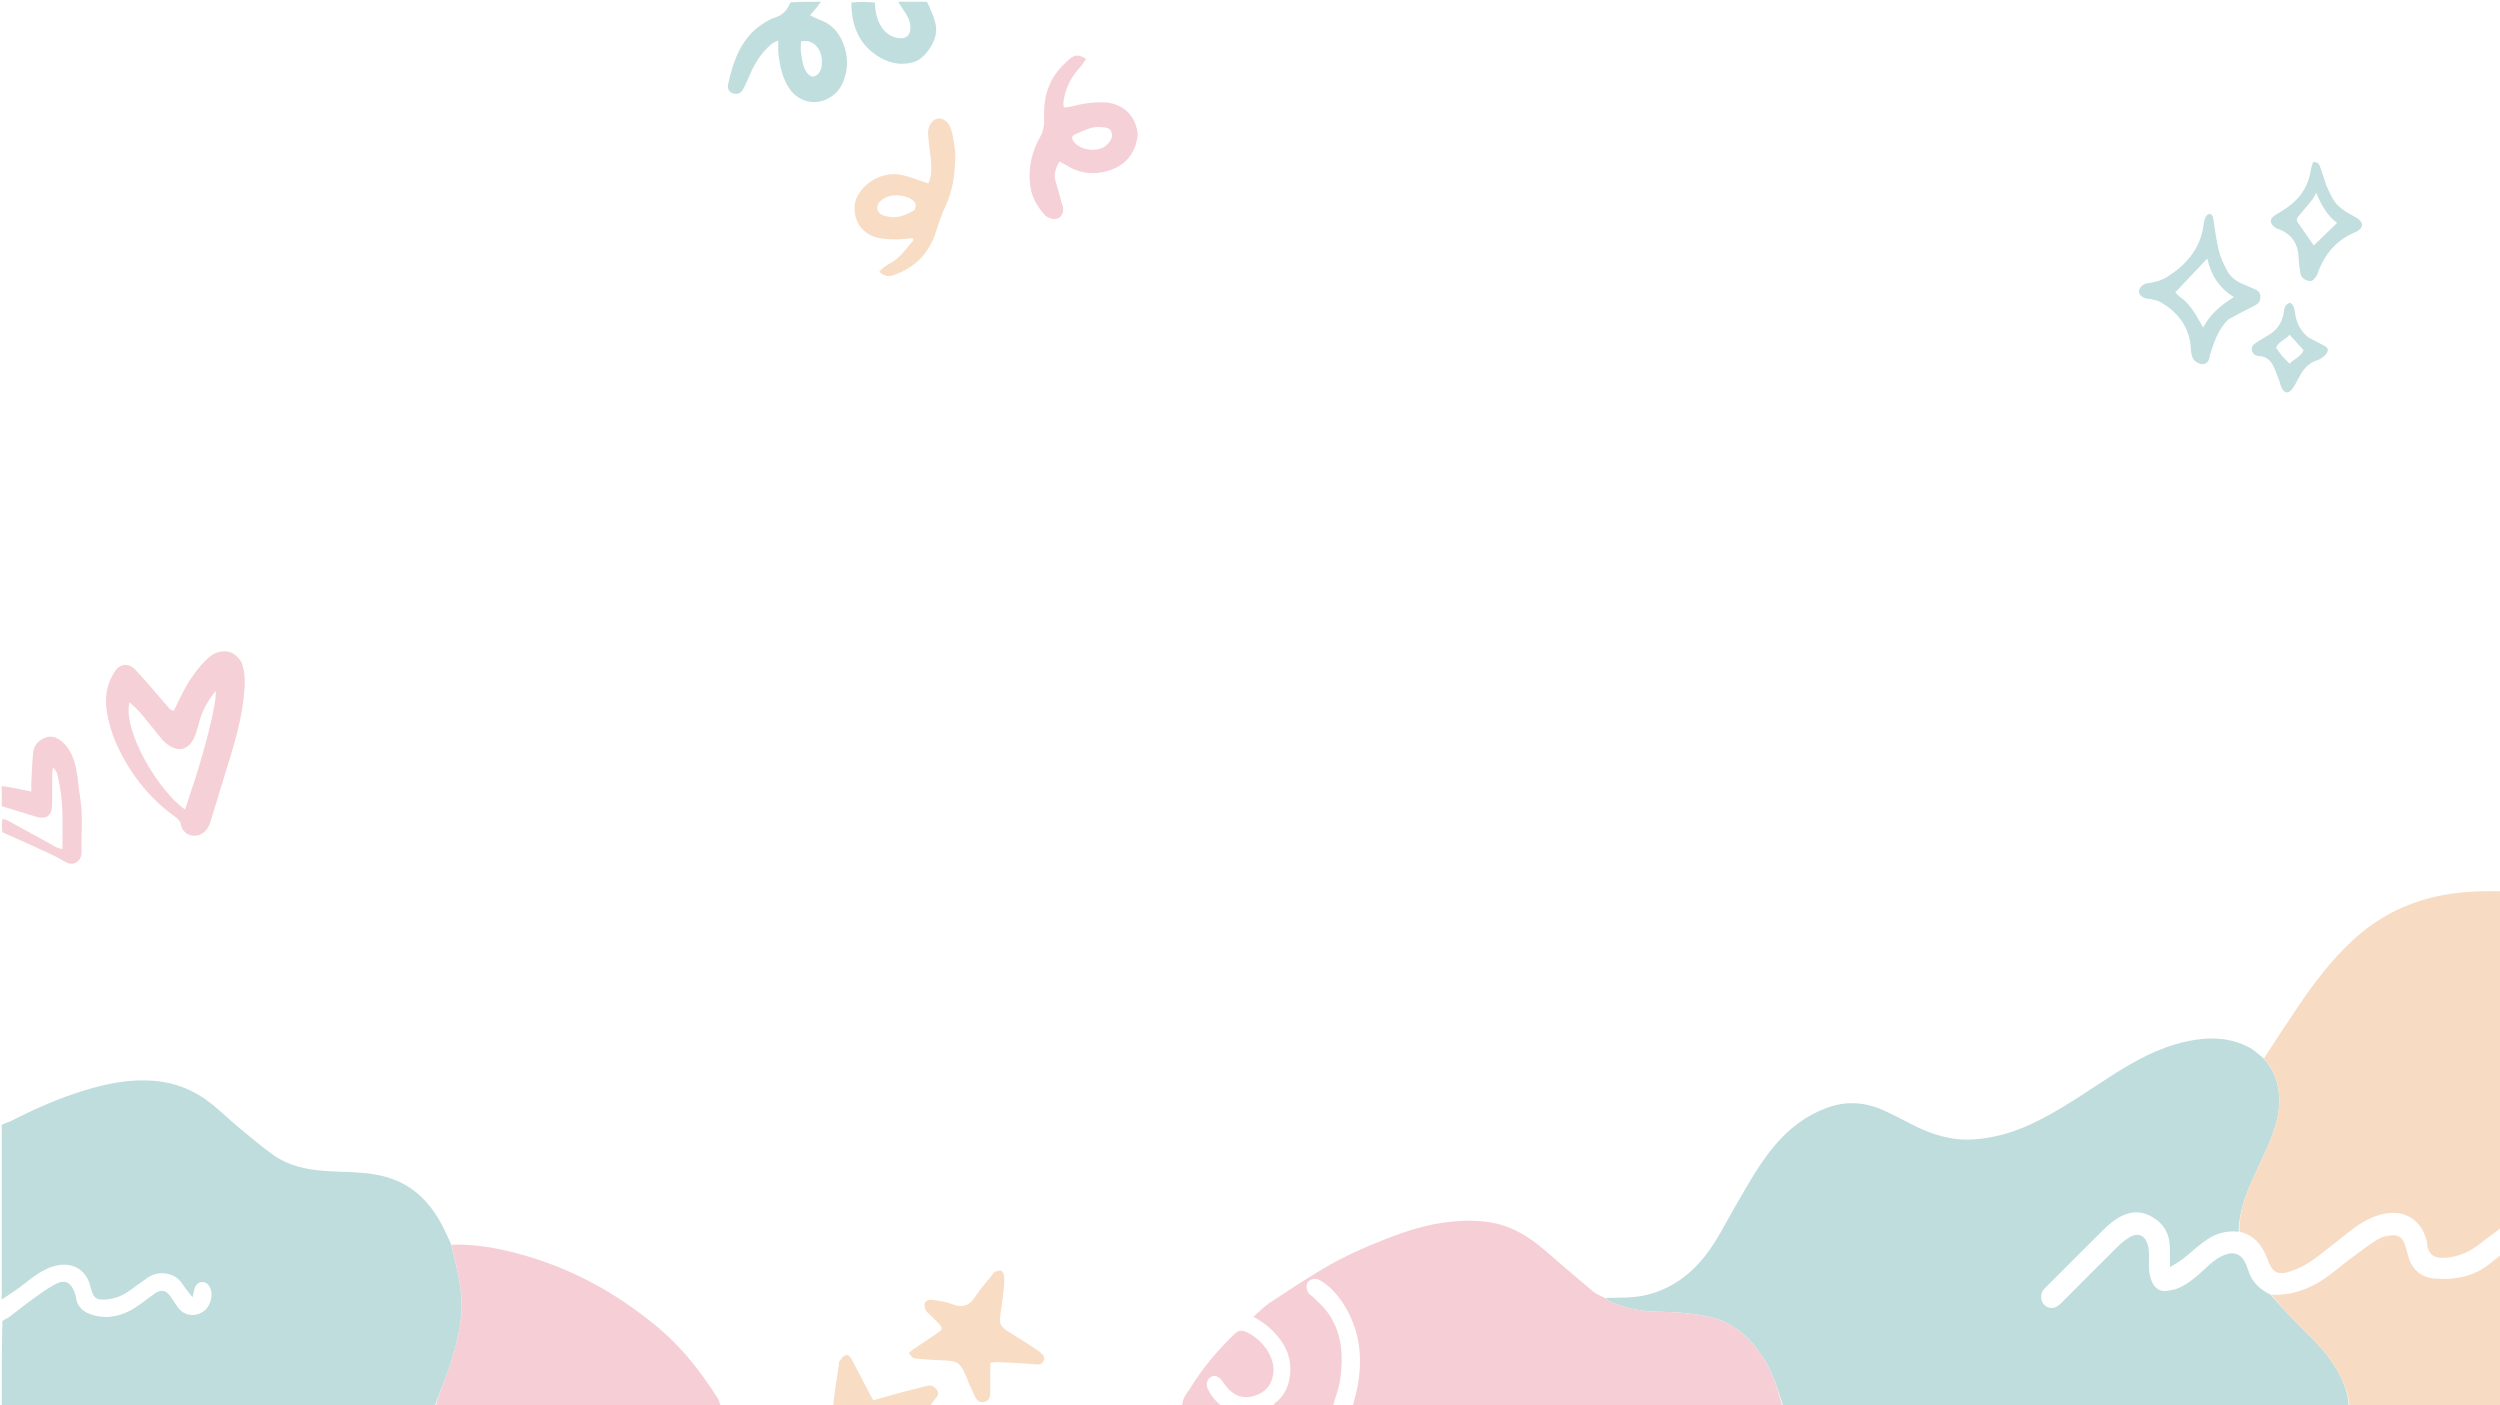 <svg id="BG" viewBox="0 0 2878 1618" x="0px" y="0px" stroke="none" version="1.1" xmlns="http://www.w3.org/2000/svg" xmlns:xlink="http://www.w3.org/1999/xlink" xml:space="preserve">
	<g>
		<g>
			<path fill="#C0DDDE" d="M1848.045,1494.208C1863.934,1493.584 1879.775,1494.609 1895.622,1490.698C1924.129,1483.663 1945.935,1467.597 1963.621,1444.86C1977.182,1427.426 1986.663,1407.558 1997.701,1388.621C2011.762,1364.495 2025.15,1339.851 2043.23,1318.447C2059.296,1299.428 2078.698,1284.486 2102.385,1275.564C2124.068,1267.397 2145.427,1268.387 2166.399,1277.388C2177.674,1282.227 2188.541,1288.052 2199.447,1293.712C2222.234,1305.54 2246.182,1313.451 2272.057,1311.697C2294.68,1310.163 2316.385,1304.084 2337.147,1294.538C2370.282,1279.302 2399.834,1258.212 2430.325,1238.629C2457.02,1221.484 2484.661,1206.172 2515.957,1199.159C2541.162,1193.51 2566.198,1193.386 2589.719,1206.053C2595.186,1208.998 2599.802,1213.519 2605.697,1218.222C2618.476,1232.287 2623.559,1248.063 2623.897,1265.467C2624.21,1281.593 2619.934,1296.951 2613.976,1311.674C2607.77,1327.009 2600.389,1341.87 2593.543,1356.947C2584.735,1376.346 2577.524,1396.157 2577.094,1417.946C2563.371,1416.475 2551.557,1419.708 2541.076,1426.783C2533.125,1432.15 2525.74,1438.424 2518.486,1444.734C2512.565,1449.885 2506.281,1454.16 2498.002,1458.707C2498.002,1449.308 2498.285,1441.999 2497.944,1434.719C2497.197,1418.77 2489.618,1407.037 2475.365,1399.726C2461.346,1392.535 2448.137,1395.527 2435.824,1403.699C2430.056,1407.527 2424.848,1412.347 2419.905,1417.24C2398.347,1438.578 2376.979,1460.107 2355.546,1481.57C2354.37,1482.749 2353.089,1483.862 2352.107,1485.191C2348.651,1489.86 2349.132,1497.926 2352.986,1501.743C2357.795,1506.506 2363.623,1507.142 2369.269,1503.159C2371.695,1501.448 2373.756,1499.194 2375.872,1497.077C2396.609,1476.332 2417.252,1455.492 2438.108,1434.867C2442.094,1430.926 2446.594,1427.309 2451.384,1424.417C2460.982,1418.624 2468.988,1421.819 2472.362,1432.471C2473.347,1435.58 2473.792,1438.953 2473.906,1442.225C2474.14,1448.883 2473.589,1455.587 2474.119,1462.211C2474.483,1466.753 2475.507,1471.464 2477.33,1475.619C2480.542,1482.937 2486.268,1487.274 2494.744,1486.007C2499.262,1485.331 2503.951,1484.57 2508.079,1482.75C2519.8,1477.582 2529.25,1469.096 2538.506,1460.462C2545.833,1453.626 2553.289,1447.034 2563.088,1443.87C2572.012,1440.988 2579.566,1443.855 2584.008,1452.188C2585.718,1455.398 2587.097,1458.847 2588.155,1462.33C2592.221,1475.728 2601.305,1484.346 2614.083,1490.475C2621.287,1498.732 2628.018,1506.534 2635.13,1513.974C2651.666,1531.274 2669.997,1546.889 2683.77,1566.762C2694.934,1582.87 2703.14,1600.017 2704,1620C2487.292,1620 2270.583,1620 2052.844,1619.233C2046.421,1598.583 2040.381,1578.98 2028.808,1561.574C2013.794,1538.992 1994.739,1521.904 1967.431,1515.925C1947.309,1511.52 1926.866,1510.303 1906.339,1509.98C1888.243,1509.695 1870.942,1505.516 1854.205,1498.902C1851.895,1497.989 1850.086,1495.804 1848.045,1494.208z"/>
			<path fill="#F8DBC3" d="M2578.001,1417.924C2577.524,1396.157 2584.735,1376.346 2593.543,1356.947C2600.389,1341.87 2607.77,1327.009 2613.976,1311.674C2619.934,1296.951 2624.21,1281.593 2623.897,1265.467C2623.559,1248.063 2618.476,1232.287 2606.298,1218.506C2619.299,1198.029 2632.579,1178.168 2645.876,1158.319C2664.203,1130.964 2684.177,1104.984 2708.437,1082.506C2736.337,1056.655 2768.704,1039.854 2805.987,1031.721C2829.898,1026.506 2853.894,1025.54 2879.063,1026.006C2880,1154.708 2880,1283.417 2879.372,1413.333C2871.47,1419.737 2863.875,1424.542 2856.997,1430.217C2845.95,1439.334 2833.523,1445.672 2819.517,1447.526C2803.938,1449.589 2794.72,1446.203 2793.876,1429.697C2793.859,1429.367 2793.822,1429.03 2793.74,1428.711C2787.648,1405.101 2770.3,1394.416 2750.083,1396.518C2734.135,1398.176 2720.432,1405.75 2707.891,1415.294C2694.981,1425.12 2682.509,1435.52 2669.618,1445.372C2658.493,1453.876 2646.634,1461.103 2632.847,1464.71C2623.339,1467.197 2617.61,1465.031 2613.122,1456.333C2611.609,1453.402 2610.604,1450.208 2609.379,1447.13C2603.533,1432.436 2594.09,1421.611 2578.001,1417.924zM2704.937,1620C2703.14,1600.017 2694.934,1582.87 2683.77,1566.762C2669.997,1546.889 2651.666,1531.274 2635.13,1513.974C2628.018,1506.534 2621.287,1498.732 2615.027,1490.492C2633.473,1491.474 2649.694,1486.587 2665.312,1478.4C2680.46,1470.459 2692.718,1458.691 2706.292,1448.667C2716.405,1441.2 2726.407,1433.513 2737.042,1426.856C2741.594,1424.006 2747.549,1422.668 2753.007,1422.16C2761.453,1421.375 2765.745,1424.783 2768.58,1432.946C2770.097,1437.316 2771.184,1441.838 2772.405,1446.308C2776.397,1460.923 2786.964,1470.596 2802.117,1471.838C2825.609,1473.763 2847.797,1469.968 2866.695,1454.376C2871.032,1450.798 2875.56,1447.453 2880,1444C2880,1502.521 2880,1561.041 2880,1620C2821.959,1620 2763.917,1620 2704.937,1620z"/>
			<path fill="#F5CFD5" d="M1847.329,1494.082C1850.086,1495.804 1851.895,1497.989 1854.205,1498.902C1870.942,1505.516 1888.243,1509.695 1906.339,1509.98C1926.866,1510.303 1947.309,1511.52 1967.431,1515.925C1994.739,1521.904 2013.794,1538.992 2028.808,1561.574C2040.381,1578.98 2046.421,1598.583 2051.907,1619.233C1887.292,1620 1722.583,1620 1557.018,1619.238C1561.873,1602.807 1565.274,1586.461 1565.617,1569.979C1566.143,1544.655 1559.686,1520.68 1545.455,1499.419C1538.821,1489.508 1530.819,1480.551 1520.376,1474.263C1515.137,1471.108 1509.3,1471.764 1505.813,1475.706C1502.816,1479.093 1503.69,1486.11 1507.733,1490.236C1508.642,1491.163 1510.046,1491.603 1510.956,1492.529C1516.75,1498.432 1523.227,1503.854 1528.079,1510.462C1545.129,1533.685 1546.587,1560.41 1542.921,1587.576C1541.436,1598.585 1537.061,1609.204 1534,1620C1511.292,1620 1488.583,1620 1464.937,1620C1465.479,1618.225 1466.699,1616.119 1468.48,1614.73C1480.199,1605.591 1484.756,1592.512 1485.412,1578.815C1485.995,1566.66 1482.615,1554.621 1475.264,1544.135C1467.132,1532.535 1456.918,1523.351 1442.935,1515.855C1449.722,1509.962 1455.138,1504.148 1461.577,1499.874C1481.765,1486.474 1502.035,1473.143 1522.844,1460.745C1546.004,1446.947 1570.636,1435.982 1595.739,1426.153C1619.609,1416.807 1644.128,1409.065 1669.583,1406.503C1693.403,1404.105 1717.573,1404.593 1740.229,1414.436C1754.02,1420.427 1766.312,1428.963 1777.721,1438.756C1796.351,1454.75 1814.905,1470.835 1833.733,1486.592C1837.466,1489.715 1842.291,1491.534 1847.329,1494.082zM1360.937,1620C1360.083,1610.631 1366.563,1604.091 1370.966,1596.9C1384.737,1574.406 1401.843,1554.505 1420.735,1536.103C1424.517,1532.42 1428.313,1530.874 1433.264,1532.831C1450.946,1539.816 1467.252,1560.322 1466.043,1578.756C1465.194,1591.697 1459.068,1600.963 1447.277,1605.731C1435.604,1610.451 1424.327,1609.12 1414.999,1599.844C1411.973,1596.835 1409.466,1593.26 1406.986,1589.757C1403.348,1584.617 1398.583,1582.667 1394.389,1584.934C1389.401,1587.629 1387.832,1593.692 1390.65,1599.466C1394.516,1607.386 1399.959,1613.95 1407.685,1619.405C1392.625,1620 1377.25,1620 1360.937,1620z"/>
		</g>
		<g>
			<path fill="#C0DDDE" d="M2,1294.937C5.727,1292.79 9.703,1292.065 13.142,1290.294C40.394,1276.261 68.367,1264.03 97.74,1255.083C123.65,1247.19 150.006,1242.011 177.16,1244.203C201.916,1246.201 224.322,1255.209 243.684,1270.893C254.768,1279.872 265.046,1289.84 276.037,1298.941C289.059,1309.723 301.965,1320.76 315.821,1330.392C332.584,1342.046 352.228,1346.24 372.285,1347.849C387.167,1349.042 402.155,1348.93 417.03,1350.179C436.737,1351.833 455.772,1356.387 472.424,1367.711C491.722,1380.834 504.304,1399.403 513.783,1420.332C515.426,1423.958 517.092,1427.574 519.325,1432.444C520.716,1437.231 521.523,1440.771 522.344,1444.307C528.02,1468.75 533.856,1492.864 530.504,1518.658C527.74,1539.92 522.547,1560.166 515.042,1580.034C510.012,1593.35 505.013,1606.678 500,1620C334.243,1620 168.486,1620 2,1620C2,1587.295 2,1554.585 2.706,1520.851C6.044,1518.448 8.913,1517.388 11.265,1515.633C20.033,1509.088 28.459,1502.076 37.343,1495.697C45.945,1489.52 54.585,1483.223 63.878,1478.227C74.352,1472.597 81.453,1476.059 85.624,1487.298C86.317,1489.165 87.151,1491.058 87.383,1493.004C88.873,1505.5 97.235,1511.397 108.239,1514.265C124.973,1518.627 140.557,1514.716 154.862,1505.857C163.02,1500.805 170.309,1494.372 178.294,1489.015C185.729,1484.028 190.929,1485.166 196.201,1492.367C199.143,1496.384 201.609,1500.75 204.55,1504.769C211.757,1514.617 223.408,1516.651 233.689,1510.022C242.326,1504.452 246.111,1490.847 241.552,1481.757C238.045,1474.766 229.648,1473.617 225.468,1480.159C223.226,1483.668 222.995,1488.462 221.629,1493.52C217.829,1488.499 213.561,1483.607 210.133,1478.185C201.403,1464.373 182.409,1462.475 170.485,1470.523C163.337,1475.346 156.437,1480.538 149.461,1485.614C141.21,1491.619 132.043,1495.304 121.861,1495.971C110.712,1496.701 107.891,1494.505 104.794,1483.687C104.52,1482.731 104.317,1481.755 104.071,1480.79C99.044,1461.049 82.595,1452.049 62.754,1457.477C47.439,1461.666 36.042,1471.794 23.915,1481.045C16.894,1486.402 9.323,1491.039 2,1496C2,1429.292 2,1362.583 2,1294.937z"/>
			<path fill="#F5CFD5" d="M500.937,1620C505.013,1606.678 510.012,1593.35 515.042,1580.034C522.547,1560.166 527.74,1539.92 530.504,1518.658C533.856,1492.864 528.02,1468.75 522.344,1444.307C521.523,1440.771 520.716,1437.231 519.855,1432.889C545.829,1431.979 571.187,1436.443 596.232,1443.126C627.184,1451.386 656.755,1463.164 684.869,1478.467C710.863,1492.616 735.023,1509.376 757.8,1528.416C785.181,1551.305 806.603,1578.902 825.616,1608.674C827.531,1611.672 828.591,1615.215 830.023,1619.253C720.625,1620 611.25,1620 500.937,1620z"/>
		</g>
	</g>
	<g>
		<path fill="#C2DEDF" d="M2565.639,367.522C2553.339,378.876 2549.014,393.62 2544.238,408.126C2544.032,408.749 2544.032,409.438 2543.919,410.094C2543.209,414.238 2541.715,417.884 2537.186,419.069C2533.469,420.04 2526.551,416.88 2524.621,412.706C2523.143,409.512 2522.326,405.78 2522.168,402.244C2521.05,377.317 2508.015,360.025 2487.316,347.807C2483.733,345.692 2479.168,345.218 2475.03,344.084C2474.093,343.827 2473.028,344.077 2472.048,343.925C2466.402,343.044 2462.528,339.643 2462.348,335.476C2462.192,331.87 2466.514,326.92 2471.486,326.286C2480.205,325.174 2488.521,322.858 2495.844,318.14C2516.07,305.109 2531.24,288.169 2536.012,263.67C2536.771,259.774 2536.976,255.72 2538.18,251.979C2538.88,249.806 2540.79,246.866 2542.634,246.464C2546.294,245.666 2547.428,248.856 2547.951,252.101C2549.898,264.183 2551.302,276.406 2554.203,288.26C2556.14,296.173 2559.764,303.811 2563.55,311.096C2567.844,319.359 2575.229,324.508 2583.906,327.832C2587.931,329.374 2591.802,331.317 2595.805,332.921C2600.426,334.772 2602.422,337.977 2602.101,343.007C2601.805,347.646 2599.218,349.956 2595.322,351.892C2585.522,356.763 2575.89,361.976 2565.639,367.522M2509.337,341.651C2521.811,350.007 2528.345,363.16 2536.222,377.116C2544.598,361.285 2556.666,351.275 2571.706,342.06C2554.203,331.184 2545.22,316.223 2541.041,297.573C2528.109,311.262 2516.266,323.798 2504.142,336.632C2505.481,338.043 2506.822,339.457 2509.337,341.651zM2678.041,213.612C2680.447,218.821 2682.56,223.339 2684.896,227.738C2690.138,237.613 2699.166,243.178 2708.575,248.297C2710.897,249.561 2713.323,250.775 2715.326,252.458C2720.677,256.951 2720.444,261.339 2714.793,265.434C2713.462,266.398 2711.909,267.096 2710.386,267.747C2689.933,276.487 2676.752,291.985 2668.831,312.381C2668.231,313.924 2668.021,315.706 2667.118,317.026C2664.893,320.277 2662.673,324.34 2657.942,323.377C2653.271,322.425 2649.069,319.979 2648.231,314.603C2647.315,308.728 2646.374,302.805 2646.182,296.879C2645.679,281.41 2638.978,270.311 2624.475,264.277C2622.655,263.519 2620.656,262.976 2619.097,261.842C2612.353,256.933 2612.553,251.399 2619.741,247.264C2628.684,242.121 2637.254,236.688 2644.431,229.02C2653.166,219.687 2658.077,208.845 2660.096,196.402C2660.65,192.994 2661.872,189.693 2662.672,186.764C2668.977,185.741 2670.022,189.797 2671.232,193.045C2673.662,199.568 2675.667,206.25 2678.041,213.612M2662.238,229.352C2657.194,235.489 2652.217,241.683 2647.073,247.735C2645.072,250.089 2642.677,252.319 2644.871,255.543C2651.143,264.761 2657.598,273.854 2663.666,282.545C2672.343,274.157 2681.244,265.552 2690.459,256.644C2679.265,248.468 2672.29,236.358 2666.58,222.027C2664.873,224.846 2663.882,226.483 2662.238,229.352zM2657.668,388.563C2663.274,391.595 2668.315,394.157 2673.34,396.75C2676.611,398.437 2680.898,400.189 2679.51,404.529C2678.541,407.559 2675.474,410.313 2672.692,412.26C2669.771,414.304 2665.979,415.052 2662.735,416.696C2654.63,420.803 2649.891,427.928 2645.868,435.748C2643.601,440.154 2641.32,444.694 2638.211,448.49C2634.274,453.295 2630.36,452.833 2627.11,447.441C2625.449,444.685 2624.997,441.224 2623.796,438.162C2621.272,431.729 2619.326,424.918 2615.794,419.078C2612.728,414.008 2607.729,410.155 2601.098,409.927C2596.553,409.77 2593.399,407.657 2592.388,403.217C2591.41,398.921 2594.29,396.417 2597.496,394.38C2602.259,391.354 2607.037,388.346 2611.905,385.494C2621.048,380.137 2626.375,372.393 2628.671,361.939C2629.708,357.221 2628.838,350.724 2636.296,348.537C2640.634,350.802 2641.395,355.226 2642.01,359.878C2643.503,371.148 2647.808,380.974 2657.668,388.563M2627.098,409.814C2629.817,412.614 2632.537,415.414 2635.693,418.664C2641.347,413.037 2648.762,410.705 2651.917,403.205C2646.545,397.241 2641.359,391.485 2635.861,385.381C2630.471,391.421 2622.919,393.291 2620.172,400.36C2622.372,403.317 2624.346,405.969 2627.098,409.814z"/>
		<g>
			<path fill="#C1DEDF" d="M1067.065,2C1070.857,9.684 1074.157,17.238 1076.466,25.083C1079.906,36.77 1076.052,47.647 1069.513,56.908C1064.694,63.732 1058.706,70.05 1049.399,72.192C1034.388,75.648 1021.113,71.797 1008.994,63.633C987.882,49.41 980.218,28.315 980.051,2.881C988.714,2 997.428,2 1007.056,2.873C1007.552,12.891 1009.3,21.597 1013.88,29.534C1018.421,37.403 1025.279,42.548 1034.311,43.881C1043.282,45.205 1048.076,40.609 1048.13,31.75C1048.182,23.24 1043.588,16.747 1039.135,10.143C1037.342,7.484 1035.707,4.718 1034,2C1044.71,2 1055.42,2 1067.065,2zM945.064,2C941.779,6.915 937.557,11.83 932.576,17.629C937.026,19.722 940.121,21.486 943.423,22.676C958.751,28.201 967.731,39.402 972.368,54.57C976.586,68.365 975.947,81.93 970.229,95.197C966.065,104.861 958.879,111.458 949.165,115.282C935.004,120.857 918.451,115.611 909.528,103.092C900.524,90.458 897.736,75.874 896.037,60.966C895.553,56.715 895.963,52.361 895.963,46.587C892.884,48.151 890.451,48.898 888.628,50.392C877.605,59.422 869.891,70.911 864.214,83.883C861.552,89.967 858.961,96.105 855.865,101.969C853.05,107.3 849.155,108.933 844.439,107.68C839.89,106.473 836.909,102.484 838.208,96.748C844.309,69.795 852.99,44.107 877.589,27.718C882.261,24.605 887.336,21.704 892.643,20.024C901.389,17.256 906.386,11.241 909.981,2.711C921.376,2 932.752,2 945.064,2M945.789,77.701C946.663,69.957 946.45,62.459 941.847,55.639C937.238,48.809 930.064,45.64 922.058,47.8C922.058,52.169 921.478,56.86 922.186,61.347C923.417,69.146 924.158,77.244 929.141,83.909C933.186,89.32 938.034,89.559 942.407,84.492C943.675,83.023 944.337,81.032 945.789,77.701z"/>
			<path fill="#F8DCC4" d="M1050.067,274.26C1044.81,274.696 1039.553,275.488 1034.295,275.502C1018.99,275.542 1003.606,275.688 991.999,262.958C983.611,253.758 981.176,237.856 986.691,226.664C995.894,207.989 1018.537,196.811 1039.1,201.627C1048.907,203.924 1058.343,207.803 1068.627,211.19C1073.302,201.876 1072.397,191.394 1071.328,180.936C1070.387,171.734 1068.805,162.574 1068.378,153.355C1068.205,149.626 1069.483,145.198 1071.597,142.113C1077.634,133.306 1087.59,135.293 1092.605,143.918C1095.495,148.887 1096.618,155.087 1097.632,160.89C1098.882,168.042 1100.001,175.387 1099.749,182.598C1099.085,201.526 1096.75,220.133 1088.326,237.631C1083.899,246.827 1080.664,256.666 1077.609,266.44C1069.802,291.418 1053.594,307.915 1029.021,316.651C1022.538,318.956 1017.443,317.796 1012.242,312.754C1018.114,305.493 1027.14,302.809 1033.558,296.934C1040.106,290.94 1045.678,283.88 1051.603,276.202C1051.18,274.595 1050.693,274.309 1050.067,274.26M1053.026,241.522C1054.667,237.527 1054.834,233.83 1051.107,230.756C1042.259,223.457 1024.536,222.79 1015.763,229.592C1012.283,232.291 1009.263,235.386 1010.025,240.423C1010.795,245.519 1014.451,247.297 1018.856,248.595C1030.929,252.153 1041.679,248.77 1053.026,241.522z"/>
			<path fill="#F5D0D6" d="M1307.396,166.873C1301.003,184.987 1288.075,194.045 1270.651,197.93C1254.486,201.536 1239.801,198.302 1226.118,189.336C1224.232,188.1 1222.089,187.256 1219.457,185.922C1215.495,193.514 1212.682,200.532 1215.249,208.866C1217.885,217.426 1220.101,226.115 1222.519,234.742C1222.877,236.021 1223.512,237.246 1223.709,238.543C1225.24,248.672 1218.006,254.685 1208.484,251.092C1206.359,250.29 1204.11,249.077 1202.632,247.418C1194.083,237.819 1187.796,227.003 1186.041,214.01C1183.32,193.88 1187.602,175.049 1197.465,157.551C1201.448,150.485 1202.356,143.229 1202.016,135.466C1201.367,120.629 1203.495,106.385 1210.418,92.962C1215.579,82.958 1223.176,75.092 1231.428,67.834C1237.329,62.644 1242.646,62.798 1250.341,67.888C1247.864,71.285 1245.698,74.898 1242.919,77.952C1232.562,89.335 1226.082,102.479 1224.147,117.776C1223.949,119.343 1224.383,120.99 1224.616,123.658C1227.496,123.363 1230.03,123.425 1232.387,122.809C1245.307,119.431 1258.314,117.255 1271.768,117.914C1288.686,118.743 1306.793,129.339 1309.641,153.429C1310.126,157.527 1308.383,161.889 1307.396,166.873M1239.082,153.977C1234.203,155.66 1232.689,158.445 1236.021,162.967C1243.758,173.467 1264.296,175.821 1273.744,167.189C1278.12,163.191 1281.463,158.32 1279.553,152.241C1277.711,146.378 1271.658,146.784 1266.944,146.281C1263.112,145.873 1258.951,146.374 1255.243,147.492C1250.189,149.014 1245.428,151.506 1239.082,153.977z"/>
		</g>
		<path fill="#F8DCC4" d="M958.937,1620C960.634,1603.361 963.271,1586.722 965.892,1570.081C966.046,1569.099 965.698,1567.795 966.217,1567.155C968.182,1564.731 970.008,1561.624 972.635,1560.446C976.179,1558.857 978.691,1561.551 980.398,1564.839C986.826,1577.219 993.363,1589.543 999.862,1601.887C1001.548,1605.091 1003.244,1608.29 1005.242,1612.071C1016.92,1608.784 1028.277,1605.486 1039.693,1602.405C1048.646,1599.989 1057.744,1598.091 1066.637,1595.484C1072.132,1593.872 1075.756,1596.211 1078.606,1600.117C1081.543,1604.142 1079.264,1607.504 1076.407,1610.721C1074.216,1613.189 1072.468,1616.052 1070.262,1619.37C1033.292,1620 996.583,1620 958.937,1620zM1115.406,1592.5C1114.406,1589.944 1113.836,1588.026 1113.052,1586.2C1105.209,1567.936 1102.813,1566.497 1082.841,1565.931C1073.583,1565.668 1064.338,1564.786 1055.101,1564.018C1050.892,1563.667 1050.907,1563.483 1046.302,1557.747C1047.889,1556.333 1049.373,1554.691 1051.151,1553.48C1060.757,1546.943 1070.501,1540.607 1080.063,1534.007C1085.062,1530.558 1085.273,1528.904 1081.37,1524.515C1077.837,1520.541 1073.917,1516.911 1070.194,1513.104C1068.567,1511.441 1066.324,1509.965 1065.583,1507.953C1064.623,1505.346 1063.789,1501.684 1064.939,1499.601C1066.011,1497.658 1069.911,1495.973 1072.286,1496.289C1080.132,1497.331 1088.222,1498.366 1095.536,1501.179C1107.644,1505.837 1116.039,1503.5 1123.075,1492.271C1128.498,1483.615 1135.659,1476.048 1142.049,1467.999C1143.078,1466.703 1143.87,1464.833 1145.212,1464.258C1147.47,1463.292 1150.33,1462.312 1152.462,1462.943C1154.005,1463.4 1155.512,1466.369 1155.745,1468.369C1156.243,1472.637 1156.252,1477.038 1155.832,1481.323C1154.994,1489.872 1153.736,1498.38 1152.638,1506.903C1152.554,1507.559 1152.324,1508.195 1152.226,1508.85C1149.777,1525.307 1150.87,1527.206 1165.366,1535.879C1175.046,1541.671 1184.449,1547.931 1193.919,1554.069C1195.854,1555.322 1197.607,1556.887 1199.318,1558.446C1202.115,1560.993 1202.845,1564.144 1200.958,1567.445C1199.129,1570.644 1196.533,1571.091 1192.594,1570.714C1178.088,1569.329 1163.503,1568.748 1148.94,1568.007C1146.395,1567.877 1143.815,1568.432 1139.979,1568.79C1139.979,1577.801 1139.981,1586.359 1139.978,1594.917C1139.976,1597.913 1140.08,1600.915 1139.926,1603.903C1139.604,1610.139 1137.186,1613.273 1132.39,1613.953C1127.443,1614.655 1124.656,1612.705 1121.979,1606.769C1119.93,1602.225 1117.82,1597.709 1115.406,1592.5z"/>
		<path fill="#F5D0D6" d="M2,904.921C12.944,906.332 23.887,908.664 36.055,911.257C36.055,907.229 35.897,903.651 36.084,900.092C36.676,888.83 37.057,877.542 38.178,866.329C39.06,857.502 44.99,851.707 52.859,848.96C60.896,846.155 67.871,850.144 73.513,855.733C81.61,863.753 85.377,874.254 87.641,885.001C89.885,895.651 90.322,906.669 92.16,917.421C95.785,938.62 93.364,959.939 93.837,981.193C94.067,991.581 84.685,997.334 76.212,992.743C70.711,989.762 65.329,986.524 59.668,983.884C40.992,975.173 22.213,966.682 2.737,958.053C2,953.259 2,948.518 2.714,942.951C5.529,943.092 7.696,943.935 9.718,945.044C28.034,955.091 46.306,965.216 64.648,975.214C66.528,976.238 68.78,976.58 71.886,977.563C71.895,953.091 73.046,929.602 69.071,906.273C68.129,900.749 67.005,895.238 65.559,889.829C65.067,887.992 63.326,886.489 61.123,883.371C60.598,886.929 60.185,888.467 60.172,890.009C60.076,901.975 60.157,913.942 59.988,925.906C59.799,939.303 53.455,943.914 40.918,940.024C27.95,936 14.973,932.007 2,928C2,920.614 2,913.228 2,904.921zM278.133,762.523C282.99,775.785 282,788.446 280.696,801.516C277.199,836.559 265.502,869.42 255.486,902.755C251.09,917.384 246.48,931.948 242.1,946.581C240.503,951.915 237.685,956.291 233.036,959.313C223.23,965.686 210.288,960.634 208.192,949.187C207.42,944.972 205.294,942.991 202.2,940.787C177.457,923.158 158.009,900.879 143.075,874.384C132.841,856.229 125.358,837.26 122.628,816.591C120.556,800.903 123.527,786.074 132.31,772.782C138.063,764.075 147.938,762.961 155.14,770.373C163.005,778.465 170.299,787.117 177.736,795.617C183.634,802.358 189.311,809.294 195.245,816.002C196.212,817.095 198.005,817.457 199.952,818.423C203.971,810.302 207.584,802.549 211.591,795.005C218.805,781.425 227.618,768.989 238.779,758.302C243.473,753.808 248.813,750.794 255.37,749.959C265.686,748.644 272.5,753.754 278.133,762.523M218.389,915.484C235.285,866.934 250.637,805.336 248.16,795.246C240.366,805.544 233.708,816.132 230.126,828.414C228.641,833.504 227.417,838.68 225.731,843.701C218.048,866.591 202.401,866.74 188.12,852.992C187.641,852.531 187.142,852.08 186.726,851.564C179.662,842.797 172.708,833.939 165.52,825.275C160.618,819.367 155.379,813.743 149.096,808.562C140.865,839.943 181.768,910.323 213.141,931.937C214.83,926.748 216.413,921.883 218.389,915.484z"/>
	</g>
</svg>